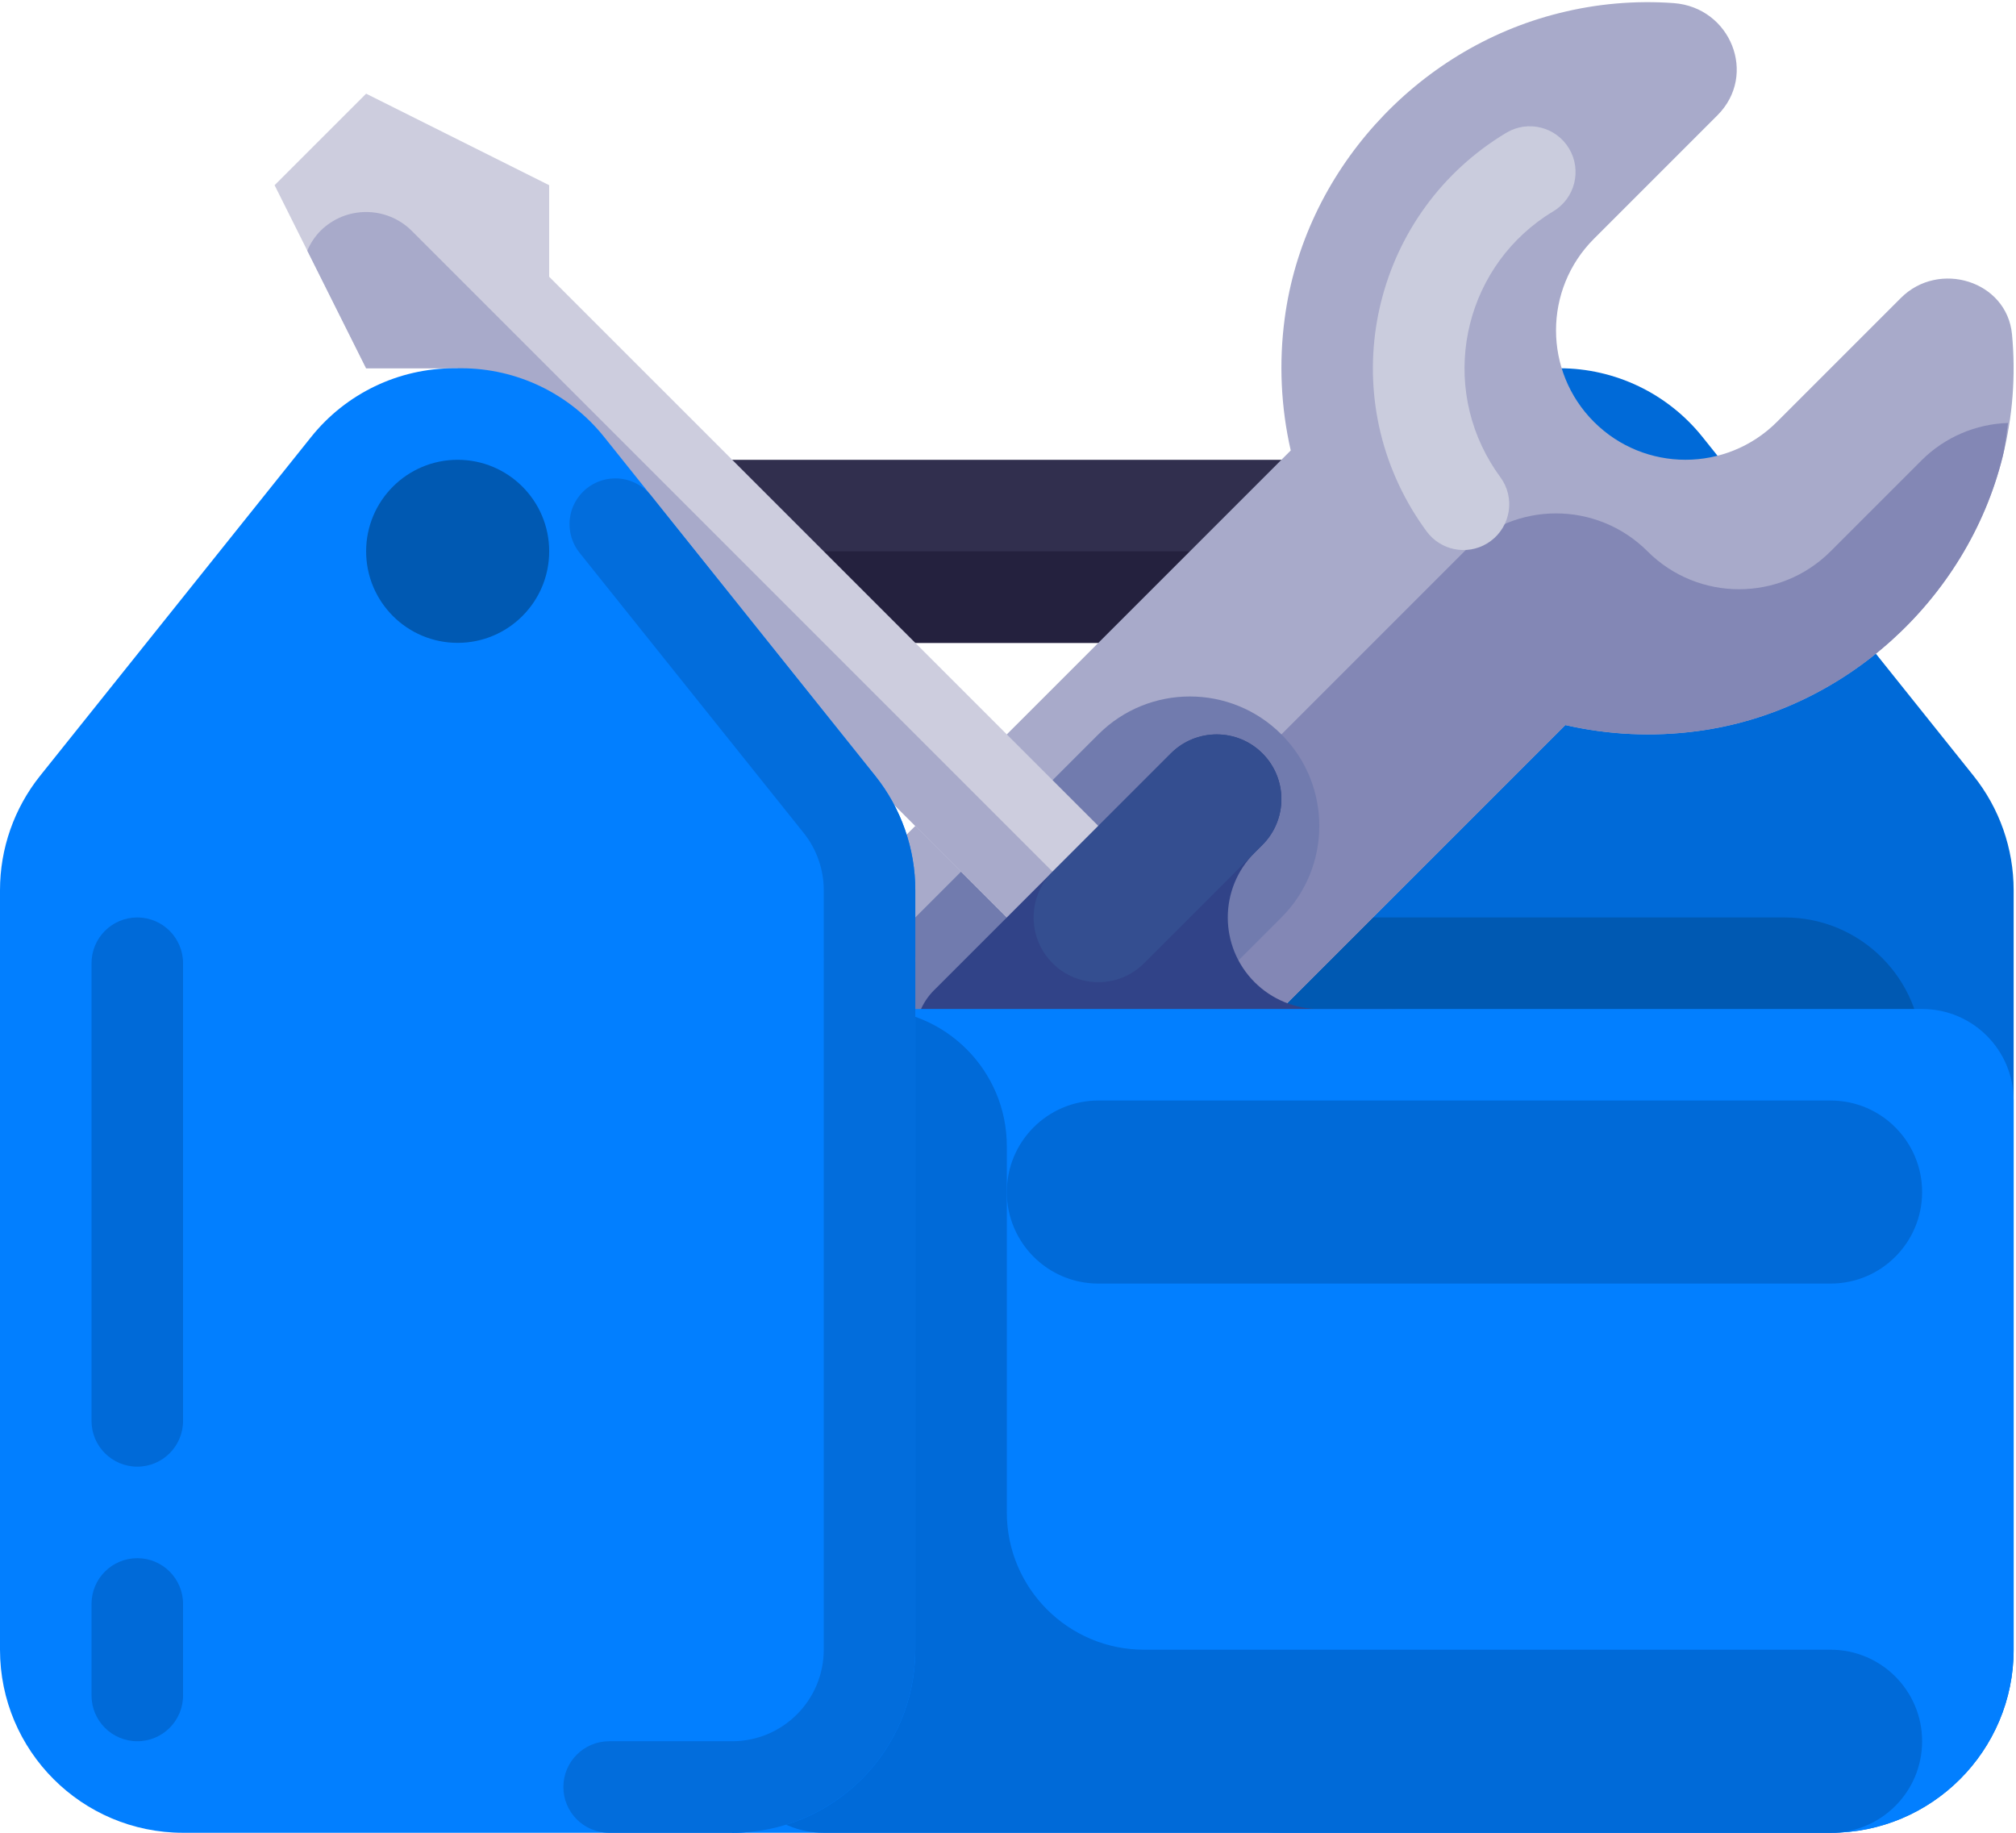 <?xml version="1.0" encoding="UTF-8"?>
<svg width="396px" height="360px" viewBox="0 0 396 360" version="1.1" xmlns="http://www.w3.org/2000/svg" xmlns:xlink="http://www.w3.org/1999/xlink">
    <!-- Generator: sketchtool 50.2 (55047) - http://www.bohemiancoding.com/sketch -->
    <title>A6986077-EFC8-4FFB-8D98-3BBAA86C1F48</title>
    <desc>Created with sketchtool.</desc>
    <defs></defs>
    <g id="Tools-and-Resources" stroke="none" stroke-width="1" fill="none" fill-rule="evenodd">
        <g id="FB-Ent-Tools-v1a" transform="translate(-1059, -252)">
            <g id="toolbox" transform="translate(1059, 252)">
                <path d="M387.657,152.381 L334.418,85.831 C327.594,77.301 317.262,72.335 306.339,72.335 L304.946,72.335 C294.023,72.335 283.692,77.301 276.868,85.831 L223.628,152.381 C218.528,158.756 215.748,166.678 215.748,174.844 L215.748,324.041 C215.748,343.9 231.847,359.999 251.706,359.999 L359.58,359.999 C379.438,359.999 395.538,343.9 395.538,324.041 L395.538,174.844 C395.536,166.678 392.758,158.758 387.657,152.381" id="Fill-1" fill="#006AD8"></path>
                <path d="M242.716,180.21 L350.589,180.21 C365.483,180.21 377.558,192.284 377.558,207.178 C377.558,222.072 365.483,234.147 350.589,234.147 L242.716,234.147 C227.821,234.147 215.747,222.072 215.747,207.178 C215.747,192.283 227.821,180.21 242.716,180.21" id="Fill-2" fill="#0059B2"></path>
                <path d="M89.895,90.315 L305.642,90.315 C315.572,90.315 323.621,98.364 323.621,108.294 C323.621,118.223 315.572,126.272 305.642,126.272 L89.895,126.272 C79.966,126.272 71.917,118.223 71.917,108.294 C71.916,98.364 79.966,90.315 89.895,90.315" id="Fill-3" fill="#312F4E"></path>
                <g id="Group-7" transform="translate(74.163, 0)">
                    <path d="M231.479,108.294 L15.732,108.294 C9.419,108.365 3.619,111.788 0.508,117.284 C3.619,122.777 9.418,126.202 15.732,126.273 L231.479,126.273 C237.792,126.202 243.593,122.778 246.703,117.284 C243.592,111.788 237.792,108.365 231.479,108.294" id="Fill-4" fill="#24213E"></path>
                    <path d="M321.05,65.642 C320.036,55.158 306.683,51.067 299.236,58.515 L274.883,82.867 C264.951,92.793 248.851,92.787 238.925,82.855 C229.004,72.927 229.004,56.838 238.925,46.91 L263.194,22.642 C271.136,14.7 265.799,1.442 254.597,0.61 C247.024,0.061 239.412,0.729 232.05,2.59 C203.905,9.612 181.955,33.839 178.181,62.601 C177.033,71.229 177.438,79.993 179.377,88.48 L33.71,234.147 L87.648,288.083 L233.316,142.416 C241.799,144.354 250.561,144.759 259.188,143.613 C287.951,139.841 312.179,117.891 319.203,89.745 C321.195,81.875 321.819,73.723 321.05,65.642" id="Fill-6" fill="#A8AACA"></path>
                </g>
                <path d="M393.366,89.744 C393.93,87.485 394.103,85.299 394.442,83.08 C388.103,83.279 382.074,85.862 377.558,90.315 L359.579,108.294 C349.65,118.222 333.552,118.222 323.621,108.294 C313.692,98.364 297.594,98.363 287.665,108.293 L161.811,234.147 C151.881,244.075 151.88,260.174 161.81,270.104 L161.811,270.104 C165.159,273.451 169.279,275.246 173.557,276.337 L307.479,142.415 C315.963,144.353 324.725,144.759 333.352,143.612 C362.114,139.841 386.343,117.89 393.366,89.744" id="Fill-8" fill="#8387B5"></path>
                <path d="M179.789,180.21 L215.747,144.252 C225.677,134.322 241.776,134.322 251.706,144.252 C261.635,154.181 261.635,170.281 251.706,180.21 L215.747,216.167 C205.818,226.097 189.718,226.097 179.789,216.167 C169.86,206.238 169.86,190.139 179.789,180.21" id="Fill-9" fill="#717BAE"></path>
                <polyline id="Fill-10" fill="#CDCDDE" points="53.937 36.378 71.917 18.399 107.873 36.378 107.873 54.357 233.727 180.21 215.747 198.188 89.895 72.336 71.917 72.336 53.937 36.378"></polyline>
                <path d="M206.757,171.22 L80.905,45.368 C75.941,40.403 67.893,40.403 62.928,45.366 C62.927,45.367 62.927,45.368 62.927,45.368 C61.84,46.485 60.971,47.793 60.362,49.229 L71.917,72.336 L89.895,72.336 L206.758,189.199 C211.722,184.234 211.722,176.185 206.757,171.22" id="Fill-11" fill="#A8AACA"></path>
                <path d="M183.513,194.465 L230.003,147.976 C234.967,143.011 243.016,143.011 247.981,147.976 C252.946,152.941 252.946,160.99 247.981,165.955 L246.439,167.497 C239.418,174.518 239.418,185.902 246.439,192.923 C249.811,196.295 254.384,198.188 259.152,198.188 L271.865,198.188 C281.98,198.188 291.681,202.207 298.834,209.359 L366.387,276.913 C381.281,291.807 381.281,315.956 366.387,330.849 C351.493,345.744 327.344,345.744 312.45,330.849 L244.897,263.296 C237.744,256.144 233.726,246.442 233.726,236.328 L233.726,223.615 C233.726,218.846 231.832,214.273 228.46,210.901 C221.439,203.881 210.055,203.881 203.035,210.901 L201.492,212.444 C196.528,217.408 188.478,217.408 183.513,212.444 C178.546,207.482 178.537,199.438 183.498,194.47 C183.502,194.467 183.505,194.463 183.513,194.465" id="Fill-12" fill="#314388"></path>
                <path d="M206.757,189.199 C211.722,194.164 219.772,194.164 224.737,189.199 L247.981,165.954 C252.942,160.985 252.936,152.936 247.968,147.975 C243.005,143.02 234.966,143.02 230.003,147.975 L206.757,171.22 C201.794,176.185 201.794,184.234 206.757,189.199" id="Fill-13" fill="#344E90"></path>
                <path d="M143.831,198.188 L377.558,198.188 C387.487,198.188 395.536,206.238 395.536,216.167 L395.536,324.041 C395.536,343.9 379.437,359.999 359.578,359.999 L143.831,359.999 L143.831,198.188" id="Fill-14" fill="#027FFF"></path>
                <g id="Group-18" transform="translate(0, 71.845)">
                    <path d="M359.579,252.195 L224.737,252.195 C209.843,252.195 197.769,240.121 197.769,225.227 L197.769,153.311 C197.769,138.418 185.694,126.343 170.8,126.343 C155.906,126.343 143.832,138.418 143.832,153.311 L143.832,270.175 C143.832,280.104 151.881,288.154 161.811,288.154 L359.579,288.154 C369.508,288.154 377.558,280.104 377.558,270.175 C377.558,260.245 369.508,252.195 359.579,252.195" id="Fill-15" fill="#006AD8"></path>
                    <path d="M171.91,80.536 L118.67,13.985 C111.846,5.456 101.515,0.49 90.592,0.49 L89.199,0.49 C78.276,0.49 67.944,5.456 61.12,13.985 L7.88,80.536 C2.779,86.912 0,94.833 0,102.999 L0,252.195 C0,272.054 16.1,288.154 35.958,288.154 L143.832,288.154 C163.69,288.154 179.79,272.054 179.79,252.195 L179.79,102.999 C179.789,94.833 177.01,86.912 171.91,80.536" id="Fill-17" fill="#027FFF"></path>
                </g>
                <path d="M120.853,93.968 C115.888,93.972 111.866,98 111.869,102.964 C111.871,105.003 112.566,106.981 113.839,108.573 L157.87,163.612 C160.416,166.803 161.805,170.763 161.81,174.844 L161.81,187.972 C161.81,188.138 161.814,188.303 161.823,188.466 C161.814,188.63 161.81,188.795 161.81,188.961 L161.81,324.042 C161.798,333.967 153.756,342.009 143.831,342.02 L119.654,342.02 C114.689,342.02 110.664,346.046 110.664,351.01 C110.664,355.975 114.689,360 119.654,360 L143.831,360 C163.69,360 179.789,343.9 179.789,324.042 L179.789,188.961 C179.789,188.795 179.785,188.629 179.776,188.465 C179.785,188.302 179.789,188.137 179.789,187.971 L179.789,174.844 C179.789,166.679 177.01,158.758 171.909,152.381 L171.421,151.771 L171.409,151.755 C171.331,151.657 171.244,151.549 171.148,151.429 L171.143,151.422 L171.108,151.379 L171.07,151.332 L171.069,151.331 L170.993,151.236 L170.988,151.229 L170.829,151.031 L170.812,151.01 C170.787,150.978 170.761,150.947 170.734,150.913 L170.73,150.908 L170.645,150.801 L170.632,150.786 L170.593,150.736 L170.589,150.731 L127.851,97.309 C126.145,95.193 123.572,93.964 120.853,93.968" id="Fill-19" fill="#026DDC"></path>
                <path d="M89.897,90.314 C99.827,90.314 107.876,98.363 107.876,108.293 C107.876,118.222 99.827,126.271 89.897,126.271 C79.968,126.271 71.919,118.222 71.919,108.293 C71.919,98.363 79.968,90.314 89.897,90.314" id="Fill-20" fill="#0059B2"></path>
                <path d="M26.968,180.21 C31.933,180.21 35.958,184.235 35.958,189.199 L35.958,279.095 C35.958,284.059 31.933,288.084 26.968,288.084 C22.004,288.084 17.978,284.059 17.978,279.095 L17.978,189.199 C17.978,184.234 22.004,180.21 26.968,180.21" id="Fill-21" fill="#006AD8"></path>
                <path d="M26.968,306.063 C31.933,306.063 35.958,310.087 35.958,315.052 L35.958,333.031 C35.958,337.995 31.933,342.02 26.968,342.02 C22.004,342.02 17.978,337.995 17.978,333.031 L17.978,315.052 C17.978,310.087 22.004,306.063 26.968,306.063" id="Fill-22" fill="#006AD8"></path>
                <path d="M215.747,216.167 L359.579,216.167 C369.508,216.167 377.558,224.217 377.558,234.146 C377.558,244.075 369.508,252.124 359.579,252.124 L215.747,252.124 C205.818,252.124 197.769,244.075 197.769,234.146 C197.769,224.217 205.818,216.167 215.747,216.167" id="Fill-23" fill="#006AD8"></path>
                <path d="M295.871,26.085 C270.328,41.411 262.044,74.542 277.37,100.086 L277.413,100.158 L277.429,100.184 L277.457,100.231 L277.475,100.259 L277.501,100.303 L277.518,100.331 L277.545,100.376 L277.563,100.405 L277.589,100.448 L277.607,100.477 L277.635,100.522 L277.681,100.595 L277.695,100.62 L277.725,100.667 L277.741,100.693 L277.772,100.742 L277.784,100.763 L277.818,100.818 L277.828,100.834 L277.866,100.895 L277.872,100.905 L277.915,100.973 L277.917,100.978 C278.469,101.86 279.043,102.721 279.638,103.56 L279.644,103.569 L279.685,103.628 L279.695,103.641 L279.732,103.694 L279.746,103.713 L279.779,103.76 L279.797,103.784 L279.826,103.824 L279.847,103.853 L279.871,103.888 L279.897,103.923 L279.914,103.946 L279.947,103.993 L279.951,103.998 C280.044,104.125 280.137,104.253 280.231,104.381 C282.978,108.11 288.11,109.141 292.084,106.763 C292.328,106.617 292.566,106.458 292.8,106.286 C296.797,103.342 297.65,97.714 294.705,93.717 C294.027,92.796 293.388,91.836 292.787,90.836 C282.594,73.804 288.111,51.734 305.12,41.502 C309.378,38.949 310.759,33.427 308.205,29.169 C305.652,24.912 300.13,23.53 295.872,26.084 C295.872,26.085 295.871,26.085 295.871,26.085" id="Fill-24" fill="#CACCDD"></path>
            </g>
        </g>
    </g>
</svg>